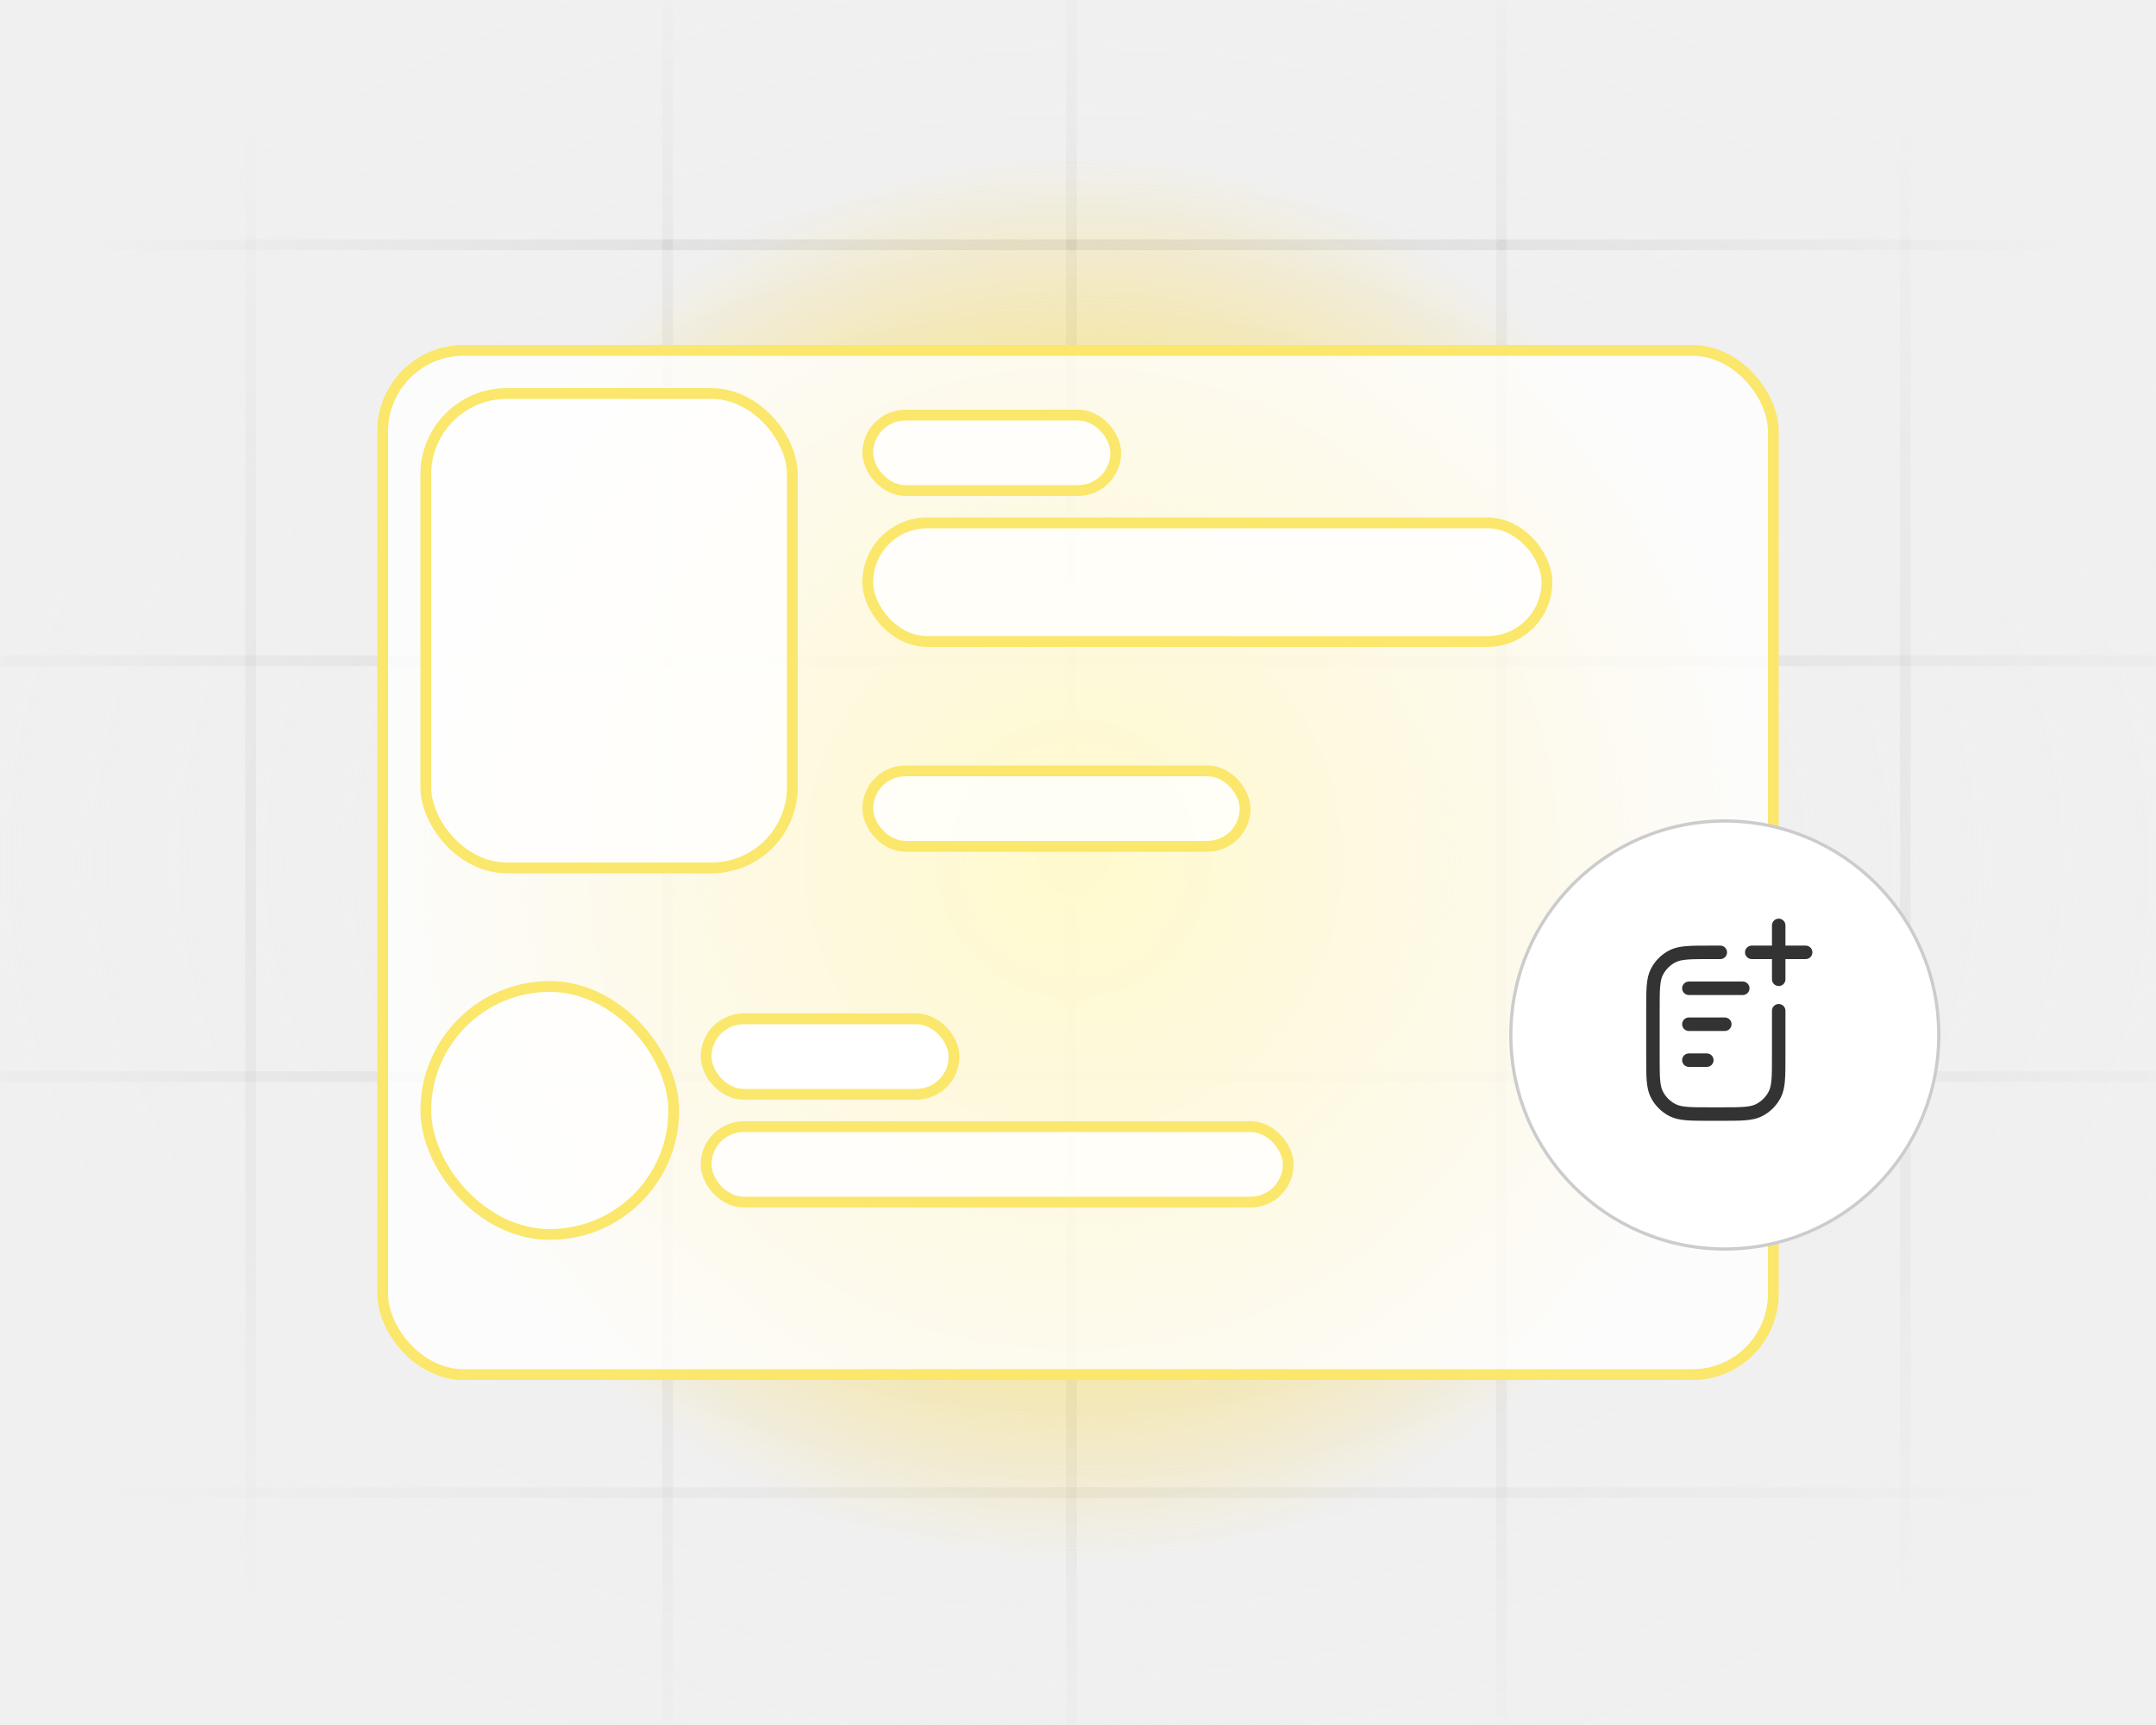 <svg width="200" height="160" viewBox="0 0 200 160" fill="none" xmlns="http://www.w3.org/2000/svg">
<g clip-path="url(#clip0_1767_29382)">
<g clip-path="url(#clip1_1767_29382)">
<rect width="200" height="160" fill="#F0F0F0"/>
<path d="M176.747 22.701V215.612" stroke="black" stroke-opacity="0.1" stroke-linecap="round"/>
<path d="M176.747 -170.21V22.701" stroke="black" stroke-opacity="0.1" stroke-linecap="round"/>
<path d="M-52.888 22.701H252.889" stroke="black" stroke-opacity="0.1" stroke-linecap="round"/>
<path d="M23.254 22.701V215.612" stroke="black" stroke-opacity="0.1" stroke-linecap="round"/>
<path d="M23.254 -170.21V22.701" stroke="black" stroke-opacity="0.1" stroke-linecap="round"/>
<path d="M61.929 22.701V215.612" stroke="black" stroke-opacity="0.1" stroke-linecap="round"/>
<path d="M61.929 -170.21V22.701" stroke="black" stroke-opacity="0.1" stroke-linecap="round"/>
<path d="M99.396 22.701V215.612" stroke="black" stroke-opacity="0.1" stroke-linecap="round"/>
<path d="M99.396 -170.21V22.701" stroke="black" stroke-opacity="0.1" stroke-linecap="round"/>
<path d="M139.28 22.701V215.612" stroke="black" stroke-opacity="0.1" stroke-linecap="round"/>
<path d="M139.28 -170.21V22.701" stroke="black" stroke-opacity="0.1" stroke-linecap="round"/>
<path d="M-52.888 22.701H252.889" stroke="black" stroke-opacity="0.1" stroke-linecap="round"/>
<path d="M-52.888 99.865H252.889" stroke="black" stroke-opacity="0.1" stroke-linecap="round"/>
<path d="M-52.888 61.283H252.889" stroke="black" stroke-opacity="0.1" stroke-linecap="round"/>
<path d="M-52.888 138.448H252.889" stroke="black" stroke-opacity="0.1" stroke-linecap="round"/>
<rect width="200" height="160" fill="url(#paint0_radial_1767_29382)"/>
</g>
<g clip-path="url(#clip2_1767_29382)">
<path d="M164 9H36V151H164V9Z" fill="url(#paint1_radial_1767_29382)"/>
<rect x="35.5" y="32.5" width="129" height="95" rx="7.5" fill="white" fill-opacity="0.8" stroke="#FAE76C"/>
<rect x="65.5" y="94.5" width="23" height="7" rx="3.5" fill="white" stroke="#FAE76C"/>
<rect x="65.5" y="104.5" width="54" height="7" rx="3.5" fill="white" fill-opacity="0.8" stroke="#FAE76C"/>
<rect x="39.5" y="91.5" width="23" height="23" rx="11.5" fill="white" fill-opacity="0.8" stroke="#FAE76C"/>
<rect x="39.5" y="36.5" width="34" height="44" rx="7.5" fill="white" fill-opacity="0.8" stroke="#FAE76C"/>
<rect x="80.5" y="48.5" width="63" height="11" rx="5.5" fill="white" fill-opacity="0.8" stroke="#FAE76C"/>
<rect x="80.5" y="38.5" width="23" height="7" rx="3.5" fill="white" fill-opacity="0.8" stroke="#FAE76C"/>
<rect x="80.5" y="71.5" width="35" height="7" rx="3.5" fill="white" fill-opacity="0.8" stroke="#FAE76C"/>
<g filter="url(#filter0_d_1767_29382)">
<path d="M180 95C180 83.954 171.046 75 160 75C148.954 75 140 83.954 140 95C140 106.046 148.954 115 160 115C171.046 115 180 106.046 180 95Z" fill="white"/>
<path d="M160 75.15C170.963 75.15 179.85 84.037 179.85 95C179.85 105.963 170.963 114.85 160 114.85C149.037 114.85 140.15 105.963 140.15 95C140.15 84.037 149.037 75.15 160 75.15Z" stroke="black" stroke-opacity="0.2" stroke-width="0.3"/>
</g>
<path d="M165 93.75V98C165 99.867 165 100.8 164.637 101.513C164.317 102.141 163.807 102.65 163.18 102.97C162.467 103.333 161.534 103.333 159.667 103.333H158.667C156.8 103.333 155.867 103.333 155.154 102.97C154.526 102.65 154.016 102.141 153.697 101.513C153.333 100.8 153.333 99.867 153.333 98V93.667C153.333 91.8 153.333 90.866 153.697 90.153C154.016 89.526 154.526 89.016 155.154 88.697C155.867 88.333 156.8 88.333 158.667 88.333H159.583M165 85.833V88.333M165 88.333V90.833M165 88.333H162.5M165 88.333H167.5M156.667 91.667H161.667M156.667 95H160M156.667 98.333H158.333" stroke="black" stroke-opacity="0.8" stroke-width="1.25" stroke-linecap="round" stroke-linejoin="round"/>
</g>
</g>
<defs>
<filter id="filter0_d_1767_29382" x="138" y="74" width="44" height="44" filterUnits="userSpaceOnUse" color-interpolation-filters="sRGB">
<feFlood flood-opacity="0" result="BackgroundImageFix"/>
<feColorMatrix in="SourceAlpha" type="matrix" values="0 0 0 0 0 0 0 0 0 0 0 0 0 0 0 0 0 0 127 0" result="hardAlpha"/>
<feOffset dy="1"/>
<feGaussianBlur stdDeviation="1"/>
<feColorMatrix type="matrix" values="0 0 0 0 0.063 0 0 0 0 0.094 0 0 0 0 0.157 0 0 0 0.05 0"/>
<feBlend mode="normal" in2="BackgroundImageFix" result="effect1_dropShadow_1767_29382"/>
<feBlend mode="normal" in="SourceGraphic" in2="effect1_dropShadow_1767_29382" result="shape"/>
</filter>
<radialGradient id="paint0_radial_1767_29382" cx="0" cy="0" r="1" gradientUnits="userSpaceOnUse" gradientTransform="translate(100 80) rotate(90) scale(90.5 120.126)">
<stop stop-color="#F0F0F0" stop-opacity="0"/>
<stop offset="1" stop-color="#F0F0F0"/>
</radialGradient>
<radialGradient id="paint1_radial_1767_29382" cx="0" cy="0" r="1" gradientUnits="userSpaceOnUse" gradientTransform="translate(99.569 79.62) scale(64.815 65.576)">
<stop stop-color="#FFE600"/>
<stop offset="1" stop-color="#FFC700" stop-opacity="0"/>
<stop offset="1" stop-color="#FFE600" stop-opacity="0"/>
</radialGradient>
<clipPath id="clip0_1767_29382">
<rect width="200" height="160" fill="white"/>
</clipPath>
<clipPath id="clip1_1767_29382">
<rect width="306" height="232" fill="white" transform="translate(-53 -16)"/>
</clipPath>
<clipPath id="clip2_1767_29382">
<rect width="160" height="160" fill="white" transform="translate(20)"/>
</clipPath>
</defs>
</svg>
